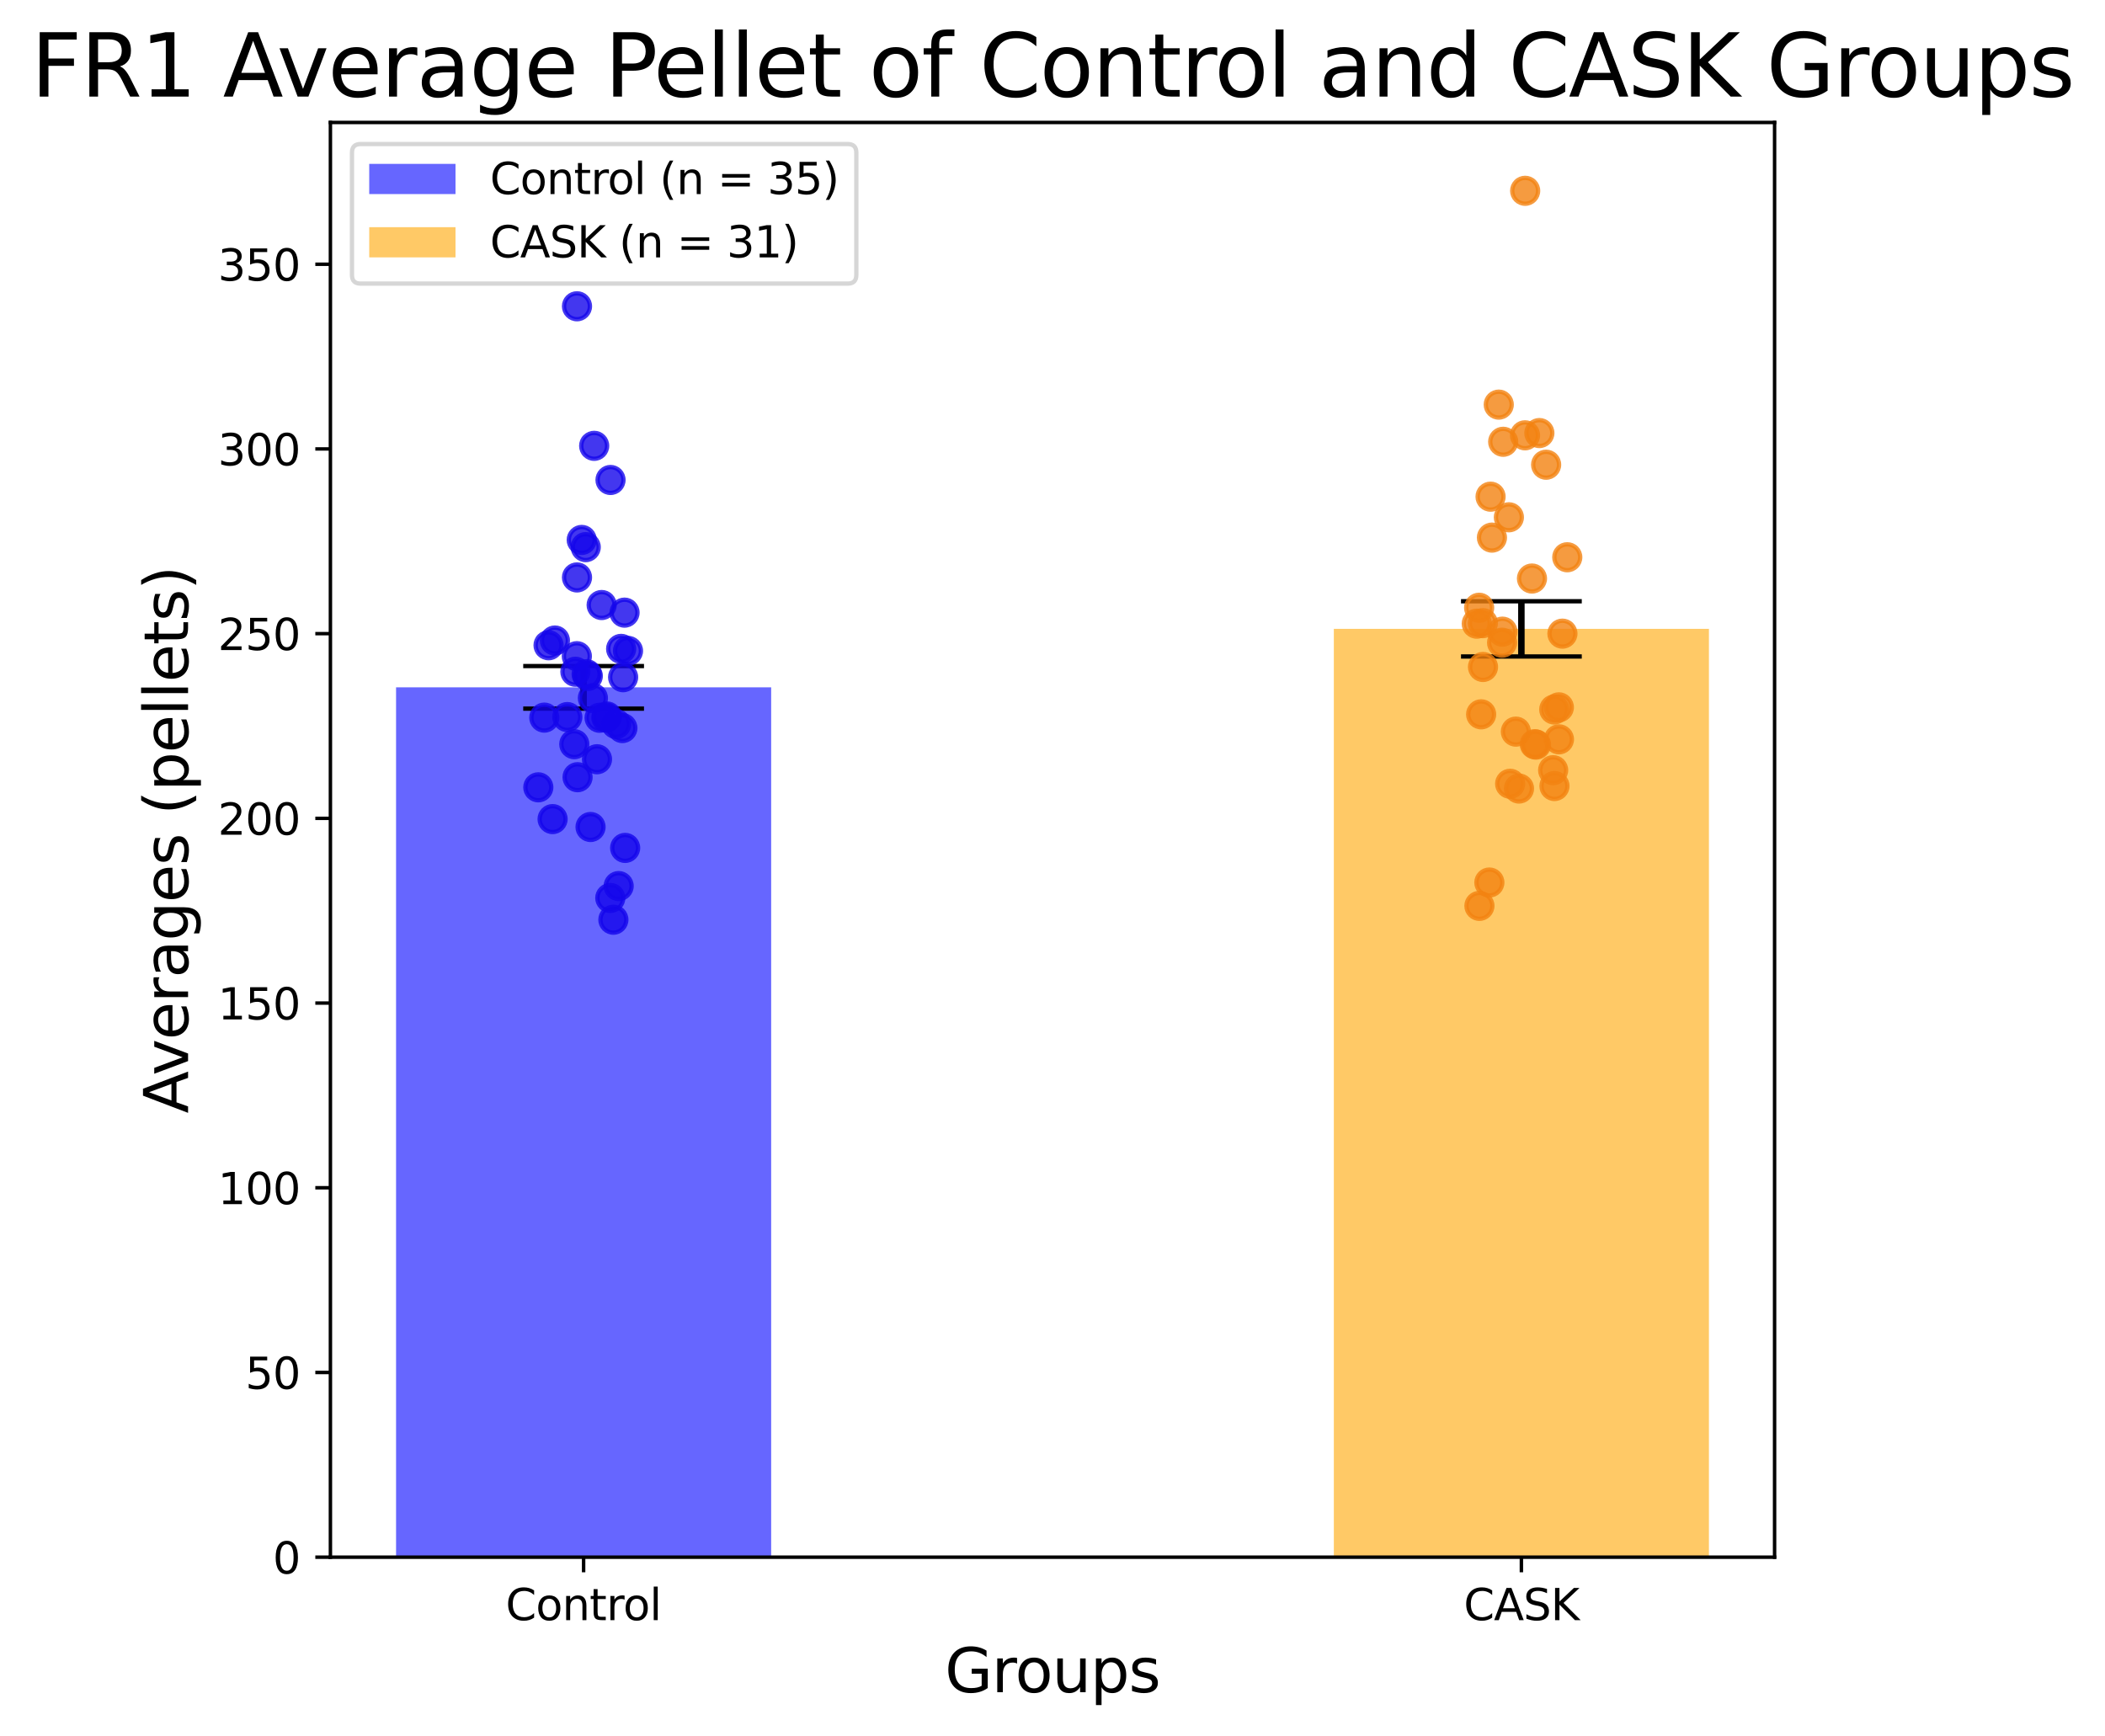 <?xml version="1.0" encoding="utf-8" standalone="no"?>
<!DOCTYPE svg PUBLIC "-//W3C//DTD SVG 1.1//EN"
  "http://www.w3.org/Graphics/SVG/1.1/DTD/svg11.dtd">
<svg xmlns:xlink="http://www.w3.org/1999/xlink" width="487.997pt" height="402.464pt" viewBox="0 0 487.997 402.464" xmlns="http://www.w3.org/2000/svg" version="1.1">
 <defs>
  <style type="text/css">*{stroke-linejoin: round; stroke-linecap: butt}</style>
 </defs>
 <g id="figure_1">
  <g id="patch_1">
   <path d="M 0 402.464 
L 487.997 402.464 
L 487.997 0 
L 0 0 
z
" style="fill: #ffffff"/>
  </g>
  <g id="axes_1">
   <g id="patch_2">
    <path d="M 76.598 361.037 
L 411.398 361.037 
L 411.398 28.397 
L 76.598 28.397 
z
" style="fill: #ffffff"/>
   </g>
   <g id="patch_3">
    <path d="M 91.817 361.037 
L 178.778 361.037 
L 178.778 159.365 
L 91.817 159.365 
z
" clip-path="url(#pfdfe61153d)" style="fill: #0000ff; opacity: 0.6"/>
   </g>
   <g id="patch_4">
    <path d="M 309.219 361.037 
L 396.18 361.037 
L 396.18 145.806 
L 309.219 145.806 
z
" clip-path="url(#pfdfe61153d)" style="fill: #ffa500; opacity: 0.6"/>
   </g>
   <g id="LineCollection_1">
    <path d="M 135.297 164.302 
L 135.297 154.429 
" clip-path="url(#pfdfe61153d)" style="fill: none; stroke: #000000; stroke-width: 1.5"/>
   </g>
   <g id="line2d_1">
    <defs>
     <path id="m4489fcafda" d="M 14 0 
L -14 -0 
" style="stroke: #000000"/>
    </defs>
    <g clip-path="url(#pfdfe61153d)">
     <use xlink:href="#m4489fcafda" x="135.297" y="164.302" style="stroke: #000000"/>
    </g>
   </g>
   <g id="line2d_2">
    <g clip-path="url(#pfdfe61153d)">
     <use xlink:href="#m4489fcafda" x="135.297" y="154.429" style="stroke: #000000"/>
    </g>
   </g>
   <g id="LineCollection_2">
    <path d="M 352.7 152.208 
L 352.7 139.404 
" clip-path="url(#pfdfe61153d)" style="fill: none; stroke: #000000; stroke-width: 1.5"/>
   </g>
   <g id="line2d_3">
    <g clip-path="url(#pfdfe61153d)">
     <use xlink:href="#m4489fcafda" x="352.7" y="152.208" style="stroke: #000000"/>
    </g>
   </g>
   <g id="line2d_4">
    <g clip-path="url(#pfdfe61153d)">
     <use xlink:href="#m4489fcafda" x="352.7" y="139.404" style="stroke: #000000"/>
    </g>
   </g>
   <g id="matplotlib.axis_1">
    <g id="xtick_1">
     <g id="line2d_5">
      <defs>
       <path id="m7985b53785" d="M 0 0 
L 0 3.5 
" style="stroke: #000000; stroke-width: 0.8"/>
      </defs>
      <g>
       <use xlink:href="#m7985b53785" x="135.297" y="361.037" style="stroke: #000000; stroke-width: 0.8"/>
      </g>
     </g>
     <g id="text_1">
      <!-- Control -->
      <g transform="translate(117.226 375.635) scale(0.1 -0.1)">
       <defs>
        <path id="DejaVuSans-43" d="M 4122 4306 
L 4122 3641 
Q 3803 3938 3442 4084 
Q 3081 4231 2675 4231 
Q 1875 4231 1450 3742 
Q 1025 3253 1025 2328 
Q 1025 1406 1450 917 
Q 1875 428 2675 428 
Q 3081 428 3442 575 
Q 3803 722 4122 1019 
L 4122 359 
Q 3791 134 3420 21 
Q 3050 -91 2638 -91 
Q 1578 -91 968 557 
Q 359 1206 359 2328 
Q 359 3453 968 4101 
Q 1578 4750 2638 4750 
Q 3056 4750 3426 4639 
Q 3797 4528 4122 4306 
z
" transform="scale(0.016)"/>
        <path id="DejaVuSans-6f" d="M 1959 3097 
Q 1497 3097 1228 2736 
Q 959 2375 959 1747 
Q 959 1119 1226 758 
Q 1494 397 1959 397 
Q 2419 397 2687 759 
Q 2956 1122 2956 1747 
Q 2956 2369 2687 2733 
Q 2419 3097 1959 3097 
z
M 1959 3584 
Q 2709 3584 3137 3096 
Q 3566 2609 3566 1747 
Q 3566 888 3137 398 
Q 2709 -91 1959 -91 
Q 1206 -91 779 398 
Q 353 888 353 1747 
Q 353 2609 779 3096 
Q 1206 3584 1959 3584 
z
" transform="scale(0.016)"/>
        <path id="DejaVuSans-6e" d="M 3513 2113 
L 3513 0 
L 2938 0 
L 2938 2094 
Q 2938 2591 2744 2837 
Q 2550 3084 2163 3084 
Q 1697 3084 1428 2787 
Q 1159 2491 1159 1978 
L 1159 0 
L 581 0 
L 581 3500 
L 1159 3500 
L 1159 2956 
Q 1366 3272 1645 3428 
Q 1925 3584 2291 3584 
Q 2894 3584 3203 3211 
Q 3513 2838 3513 2113 
z
" transform="scale(0.016)"/>
        <path id="DejaVuSans-74" d="M 1172 4494 
L 1172 3500 
L 2356 3500 
L 2356 3053 
L 1172 3053 
L 1172 1153 
Q 1172 725 1289 603 
Q 1406 481 1766 481 
L 2356 481 
L 2356 0 
L 1766 0 
Q 1100 0 847 248 
Q 594 497 594 1153 
L 594 3053 
L 172 3053 
L 172 3500 
L 594 3500 
L 594 4494 
L 1172 4494 
z
" transform="scale(0.016)"/>
        <path id="DejaVuSans-72" d="M 2631 2963 
Q 2534 3019 2420 3045 
Q 2306 3072 2169 3072 
Q 1681 3072 1420 2755 
Q 1159 2438 1159 1844 
L 1159 0 
L 581 0 
L 581 3500 
L 1159 3500 
L 1159 2956 
Q 1341 3275 1631 3429 
Q 1922 3584 2338 3584 
Q 2397 3584 2469 3576 
Q 2541 3569 2628 3553 
L 2631 2963 
z
" transform="scale(0.016)"/>
        <path id="DejaVuSans-6c" d="M 603 4863 
L 1178 4863 
L 1178 0 
L 603 0 
L 603 4863 
z
" transform="scale(0.016)"/>
       </defs>
       <use xlink:href="#DejaVuSans-43"/>
       <use xlink:href="#DejaVuSans-6f" x="69.824"/>
       <use xlink:href="#DejaVuSans-6e" x="131.006"/>
       <use xlink:href="#DejaVuSans-74" x="194.385"/>
       <use xlink:href="#DejaVuSans-72" x="233.594"/>
       <use xlink:href="#DejaVuSans-6f" x="272.457"/>
       <use xlink:href="#DejaVuSans-6c" x="333.639"/>
      </g>
     </g>
    </g>
    <g id="xtick_2">
     <g id="line2d_6">
      <g>
       <use xlink:href="#m7985b53785" x="352.7" y="361.037" style="stroke: #000000; stroke-width: 0.8"/>
      </g>
     </g>
     <g id="text_2">
      <!-- CASK -->
      <g transform="translate(339.335 375.635) scale(0.1 -0.1)">
       <defs>
        <path id="DejaVuSans-41" d="M 2188 4044 
L 1331 1722 
L 3047 1722 
L 2188 4044 
z
M 1831 4666 
L 2547 4666 
L 4325 0 
L 3669 0 
L 3244 1197 
L 1141 1197 
L 716 0 
L 50 0 
L 1831 4666 
z
" transform="scale(0.016)"/>
        <path id="DejaVuSans-53" d="M 3425 4513 
L 3425 3897 
Q 3066 4069 2747 4153 
Q 2428 4238 2131 4238 
Q 1616 4238 1336 4038 
Q 1056 3838 1056 3469 
Q 1056 3159 1242 3001 
Q 1428 2844 1947 2747 
L 2328 2669 
Q 3034 2534 3370 2195 
Q 3706 1856 3706 1288 
Q 3706 609 3251 259 
Q 2797 -91 1919 -91 
Q 1588 -91 1214 -16 
Q 841 59 441 206 
L 441 856 
Q 825 641 1194 531 
Q 1563 422 1919 422 
Q 2459 422 2753 634 
Q 3047 847 3047 1241 
Q 3047 1584 2836 1778 
Q 2625 1972 2144 2069 
L 1759 2144 
Q 1053 2284 737 2584 
Q 422 2884 422 3419 
Q 422 4038 858 4394 
Q 1294 4750 2059 4750 
Q 2388 4750 2728 4690 
Q 3069 4631 3425 4513 
z
" transform="scale(0.016)"/>
        <path id="DejaVuSans-4b" d="M 628 4666 
L 1259 4666 
L 1259 2694 
L 3353 4666 
L 4166 4666 
L 1850 2491 
L 4331 0 
L 3500 0 
L 1259 2247 
L 1259 0 
L 628 0 
L 628 4666 
z
" transform="scale(0.016)"/>
       </defs>
       <use xlink:href="#DejaVuSans-43"/>
       <use xlink:href="#DejaVuSans-41" x="69.824"/>
       <use xlink:href="#DejaVuSans-53" x="138.232"/>
       <use xlink:href="#DejaVuSans-4b" x="201.709"/>
      </g>
     </g>
    </g>
    <g id="text_3">
     <!-- Groups -->
     <g transform="translate(219.045 392.353) scale(0.14 -0.14)">
      <defs>
       <path id="DejaVuSans-47" d="M 3809 666 
L 3809 1919 
L 2778 1919 
L 2778 2438 
L 4434 2438 
L 4434 434 
Q 4069 175 3628 42 
Q 3188 -91 2688 -91 
Q 1594 -91 976 548 
Q 359 1188 359 2328 
Q 359 3472 976 4111 
Q 1594 4750 2688 4750 
Q 3144 4750 3555 4637 
Q 3966 4525 4313 4306 
L 4313 3634 
Q 3963 3931 3569 4081 
Q 3175 4231 2741 4231 
Q 1884 4231 1454 3753 
Q 1025 3275 1025 2328 
Q 1025 1384 1454 906 
Q 1884 428 2741 428 
Q 3075 428 3337 486 
Q 3600 544 3809 666 
z
" transform="scale(0.016)"/>
       <path id="DejaVuSans-75" d="M 544 1381 
L 544 3500 
L 1119 3500 
L 1119 1403 
Q 1119 906 1312 657 
Q 1506 409 1894 409 
Q 2359 409 2629 706 
Q 2900 1003 2900 1516 
L 2900 3500 
L 3475 3500 
L 3475 0 
L 2900 0 
L 2900 538 
Q 2691 219 2414 64 
Q 2138 -91 1772 -91 
Q 1169 -91 856 284 
Q 544 659 544 1381 
z
M 1991 3584 
L 1991 3584 
z
" transform="scale(0.016)"/>
       <path id="DejaVuSans-70" d="M 1159 525 
L 1159 -1331 
L 581 -1331 
L 581 3500 
L 1159 3500 
L 1159 2969 
Q 1341 3281 1617 3432 
Q 1894 3584 2278 3584 
Q 2916 3584 3314 3078 
Q 3713 2572 3713 1747 
Q 3713 922 3314 415 
Q 2916 -91 2278 -91 
Q 1894 -91 1617 61 
Q 1341 213 1159 525 
z
M 3116 1747 
Q 3116 2381 2855 2742 
Q 2594 3103 2138 3103 
Q 1681 3103 1420 2742 
Q 1159 2381 1159 1747 
Q 1159 1113 1420 752 
Q 1681 391 2138 391 
Q 2594 391 2855 752 
Q 3116 1113 3116 1747 
z
" transform="scale(0.016)"/>
       <path id="DejaVuSans-73" d="M 2834 3397 
L 2834 2853 
Q 2591 2978 2328 3040 
Q 2066 3103 1784 3103 
Q 1356 3103 1142 2972 
Q 928 2841 928 2578 
Q 928 2378 1081 2264 
Q 1234 2150 1697 2047 
L 1894 2003 
Q 2506 1872 2764 1633 
Q 3022 1394 3022 966 
Q 3022 478 2636 193 
Q 2250 -91 1575 -91 
Q 1294 -91 989 -36 
Q 684 19 347 128 
L 347 722 
Q 666 556 975 473 
Q 1284 391 1588 391 
Q 1994 391 2212 530 
Q 2431 669 2431 922 
Q 2431 1156 2273 1281 
Q 2116 1406 1581 1522 
L 1381 1569 
Q 847 1681 609 1914 
Q 372 2147 372 2553 
Q 372 3047 722 3315 
Q 1072 3584 1716 3584 
Q 2034 3584 2315 3537 
Q 2597 3491 2834 3397 
z
" transform="scale(0.016)"/>
      </defs>
      <use xlink:href="#DejaVuSans-47"/>
      <use xlink:href="#DejaVuSans-72" x="77.49"/>
      <use xlink:href="#DejaVuSans-6f" x="116.354"/>
      <use xlink:href="#DejaVuSans-75" x="177.535"/>
      <use xlink:href="#DejaVuSans-70" x="240.914"/>
      <use xlink:href="#DejaVuSans-73" x="304.391"/>
     </g>
    </g>
   </g>
   <g id="matplotlib.axis_2">
    <g id="ytick_1">
     <g id="line2d_7">
      <defs>
       <path id="m75cc0c1a53" d="M 0 0 
L -3.5 0 
" style="stroke: #000000; stroke-width: 0.8"/>
      </defs>
      <g>
       <use xlink:href="#m75cc0c1a53" x="76.598" y="361.037" style="stroke: #000000; stroke-width: 0.8"/>
      </g>
     </g>
     <g id="text_4">
      <!-- 0 -->
      <g transform="translate(63.236 364.836) scale(0.1 -0.1)">
       <defs>
        <path id="DejaVuSans-30" d="M 2034 4250 
Q 1547 4250 1301 3770 
Q 1056 3291 1056 2328 
Q 1056 1369 1301 889 
Q 1547 409 2034 409 
Q 2525 409 2770 889 
Q 3016 1369 3016 2328 
Q 3016 3291 2770 3770 
Q 2525 4250 2034 4250 
z
M 2034 4750 
Q 2819 4750 3233 4129 
Q 3647 3509 3647 2328 
Q 3647 1150 3233 529 
Q 2819 -91 2034 -91 
Q 1250 -91 836 529 
Q 422 1150 422 2328 
Q 422 3509 836 4129 
Q 1250 4750 2034 4750 
z
" transform="scale(0.016)"/>
       </defs>
       <use xlink:href="#DejaVuSans-30"/>
      </g>
     </g>
    </g>
    <g id="ytick_2">
     <g id="line2d_8">
      <g>
       <use xlink:href="#m75cc0c1a53" x="76.598" y="318.212" style="stroke: #000000; stroke-width: 0.8"/>
      </g>
     </g>
     <g id="text_5">
      <!-- 50 -->
      <g transform="translate(56.873 322.011) scale(0.1 -0.1)">
       <defs>
        <path id="DejaVuSans-35" d="M 691 4666 
L 3169 4666 
L 3169 4134 
L 1269 4134 
L 1269 2991 
Q 1406 3038 1543 3061 
Q 1681 3084 1819 3084 
Q 2600 3084 3056 2656 
Q 3513 2228 3513 1497 
Q 3513 744 3044 326 
Q 2575 -91 1722 -91 
Q 1428 -91 1123 -41 
Q 819 9 494 109 
L 494 744 
Q 775 591 1075 516 
Q 1375 441 1709 441 
Q 2250 441 2565 725 
Q 2881 1009 2881 1497 
Q 2881 1984 2565 2268 
Q 2250 2553 1709 2553 
Q 1456 2553 1204 2497 
Q 953 2441 691 2322 
L 691 4666 
z
" transform="scale(0.016)"/>
       </defs>
       <use xlink:href="#DejaVuSans-35"/>
       <use xlink:href="#DejaVuSans-30" x="63.623"/>
      </g>
     </g>
    </g>
    <g id="ytick_3">
     <g id="line2d_9">
      <g>
       <use xlink:href="#m75cc0c1a53" x="76.598" y="275.387" style="stroke: #000000; stroke-width: 0.8"/>
      </g>
     </g>
     <g id="text_6">
      <!-- 100 -->
      <g transform="translate(50.511 279.187) scale(0.1 -0.1)">
       <defs>
        <path id="DejaVuSans-31" d="M 794 531 
L 1825 531 
L 1825 4091 
L 703 3866 
L 703 4441 
L 1819 4666 
L 2450 4666 
L 2450 531 
L 3481 531 
L 3481 0 
L 794 0 
L 794 531 
z
" transform="scale(0.016)"/>
       </defs>
       <use xlink:href="#DejaVuSans-31"/>
       <use xlink:href="#DejaVuSans-30" x="63.623"/>
       <use xlink:href="#DejaVuSans-30" x="127.246"/>
      </g>
     </g>
    </g>
    <g id="ytick_4">
     <g id="line2d_10">
      <g>
       <use xlink:href="#m75cc0c1a53" x="76.598" y="232.563" style="stroke: #000000; stroke-width: 0.8"/>
      </g>
     </g>
     <g id="text_7">
      <!-- 150 -->
      <g transform="translate(50.511 236.362) scale(0.1 -0.1)">
       <use xlink:href="#DejaVuSans-31"/>
       <use xlink:href="#DejaVuSans-35" x="63.623"/>
       <use xlink:href="#DejaVuSans-30" x="127.246"/>
      </g>
     </g>
    </g>
    <g id="ytick_5">
     <g id="line2d_11">
      <g>
       <use xlink:href="#m75cc0c1a53" x="76.598" y="189.738" style="stroke: #000000; stroke-width: 0.8"/>
      </g>
     </g>
     <g id="text_8">
      <!-- 200 -->
      <g transform="translate(50.511 193.537) scale(0.1 -0.1)">
       <defs>
        <path id="DejaVuSans-32" d="M 1228 531 
L 3431 531 
L 3431 0 
L 469 0 
L 469 531 
Q 828 903 1448 1529 
Q 2069 2156 2228 2338 
Q 2531 2678 2651 2914 
Q 2772 3150 2772 3378 
Q 2772 3750 2511 3984 
Q 2250 4219 1831 4219 
Q 1534 4219 1204 4116 
Q 875 4013 500 3803 
L 500 4441 
Q 881 4594 1212 4672 
Q 1544 4750 1819 4750 
Q 2544 4750 2975 4387 
Q 3406 4025 3406 3419 
Q 3406 3131 3298 2873 
Q 3191 2616 2906 2266 
Q 2828 2175 2409 1742 
Q 1991 1309 1228 531 
z
" transform="scale(0.016)"/>
       </defs>
       <use xlink:href="#DejaVuSans-32"/>
       <use xlink:href="#DejaVuSans-30" x="63.623"/>
       <use xlink:href="#DejaVuSans-30" x="127.246"/>
      </g>
     </g>
    </g>
    <g id="ytick_6">
     <g id="line2d_12">
      <g>
       <use xlink:href="#m75cc0c1a53" x="76.598" y="146.913" style="stroke: #000000; stroke-width: 0.8"/>
      </g>
     </g>
     <g id="text_9">
      <!-- 250 -->
      <g transform="translate(50.511 150.713) scale(0.1 -0.1)">
       <use xlink:href="#DejaVuSans-32"/>
       <use xlink:href="#DejaVuSans-35" x="63.623"/>
       <use xlink:href="#DejaVuSans-30" x="127.246"/>
      </g>
     </g>
    </g>
    <g id="ytick_7">
     <g id="line2d_13">
      <g>
       <use xlink:href="#m75cc0c1a53" x="76.598" y="104.089" style="stroke: #000000; stroke-width: 0.8"/>
      </g>
     </g>
     <g id="text_10">
      <!-- 300 -->
      <g transform="translate(50.511 107.888) scale(0.1 -0.1)">
       <defs>
        <path id="DejaVuSans-33" d="M 2597 2516 
Q 3050 2419 3304 2112 
Q 3559 1806 3559 1356 
Q 3559 666 3084 287 
Q 2609 -91 1734 -91 
Q 1441 -91 1130 -33 
Q 819 25 488 141 
L 488 750 
Q 750 597 1062 519 
Q 1375 441 1716 441 
Q 2309 441 2620 675 
Q 2931 909 2931 1356 
Q 2931 1769 2642 2001 
Q 2353 2234 1838 2234 
L 1294 2234 
L 1294 2753 
L 1863 2753 
Q 2328 2753 2575 2939 
Q 2822 3125 2822 3475 
Q 2822 3834 2567 4026 
Q 2313 4219 1838 4219 
Q 1578 4219 1281 4162 
Q 984 4106 628 3988 
L 628 4550 
Q 988 4650 1302 4700 
Q 1616 4750 1894 4750 
Q 2613 4750 3031 4423 
Q 3450 4097 3450 3541 
Q 3450 3153 3228 2886 
Q 3006 2619 2597 2516 
z
" transform="scale(0.016)"/>
       </defs>
       <use xlink:href="#DejaVuSans-33"/>
       <use xlink:href="#DejaVuSans-30" x="63.623"/>
       <use xlink:href="#DejaVuSans-30" x="127.246"/>
      </g>
     </g>
    </g>
    <g id="ytick_8">
     <g id="line2d_14">
      <g>
       <use xlink:href="#m75cc0c1a53" x="76.598" y="61.264" style="stroke: #000000; stroke-width: 0.8"/>
      </g>
     </g>
     <g id="text_11">
      <!-- 350 -->
      <g transform="translate(50.511 65.063) scale(0.1 -0.1)">
       <use xlink:href="#DejaVuSans-33"/>
       <use xlink:href="#DejaVuSans-35" x="63.623"/>
       <use xlink:href="#DejaVuSans-30" x="127.246"/>
      </g>
     </g>
    </g>
    <g id="text_12">
     <!-- Averages (pellets) -->
     <g transform="translate(43.599 258.135) rotate(-90) scale(0.14 -0.14)">
      <defs>
       <path id="DejaVuSans-76" d="M 191 3500 
L 800 3500 
L 1894 563 
L 2988 3500 
L 3597 3500 
L 2284 0 
L 1503 0 
L 191 3500 
z
" transform="scale(0.016)"/>
       <path id="DejaVuSans-65" d="M 3597 1894 
L 3597 1613 
L 953 1613 
Q 991 1019 1311 708 
Q 1631 397 2203 397 
Q 2534 397 2845 478 
Q 3156 559 3463 722 
L 3463 178 
Q 3153 47 2828 -22 
Q 2503 -91 2169 -91 
Q 1331 -91 842 396 
Q 353 884 353 1716 
Q 353 2575 817 3079 
Q 1281 3584 2069 3584 
Q 2775 3584 3186 3129 
Q 3597 2675 3597 1894 
z
M 3022 2063 
Q 3016 2534 2758 2815 
Q 2500 3097 2075 3097 
Q 1594 3097 1305 2825 
Q 1016 2553 972 2059 
L 3022 2063 
z
" transform="scale(0.016)"/>
       <path id="DejaVuSans-61" d="M 2194 1759 
Q 1497 1759 1228 1600 
Q 959 1441 959 1056 
Q 959 750 1161 570 
Q 1363 391 1709 391 
Q 2188 391 2477 730 
Q 2766 1069 2766 1631 
L 2766 1759 
L 2194 1759 
z
M 3341 1997 
L 3341 0 
L 2766 0 
L 2766 531 
Q 2569 213 2275 61 
Q 1981 -91 1556 -91 
Q 1019 -91 701 211 
Q 384 513 384 1019 
Q 384 1609 779 1909 
Q 1175 2209 1959 2209 
L 2766 2209 
L 2766 2266 
Q 2766 2663 2505 2880 
Q 2244 3097 1772 3097 
Q 1472 3097 1187 3025 
Q 903 2953 641 2809 
L 641 3341 
Q 956 3463 1253 3523 
Q 1550 3584 1831 3584 
Q 2591 3584 2966 3190 
Q 3341 2797 3341 1997 
z
" transform="scale(0.016)"/>
       <path id="DejaVuSans-67" d="M 2906 1791 
Q 2906 2416 2648 2759 
Q 2391 3103 1925 3103 
Q 1463 3103 1205 2759 
Q 947 2416 947 1791 
Q 947 1169 1205 825 
Q 1463 481 1925 481 
Q 2391 481 2648 825 
Q 2906 1169 2906 1791 
z
M 3481 434 
Q 3481 -459 3084 -895 
Q 2688 -1331 1869 -1331 
Q 1566 -1331 1297 -1286 
Q 1028 -1241 775 -1147 
L 775 -588 
Q 1028 -725 1275 -790 
Q 1522 -856 1778 -856 
Q 2344 -856 2625 -561 
Q 2906 -266 2906 331 
L 2906 616 
Q 2728 306 2450 153 
Q 2172 0 1784 0 
Q 1141 0 747 490 
Q 353 981 353 1791 
Q 353 2603 747 3093 
Q 1141 3584 1784 3584 
Q 2172 3584 2450 3431 
Q 2728 3278 2906 2969 
L 2906 3500 
L 3481 3500 
L 3481 434 
z
" transform="scale(0.016)"/>
       <path id="DejaVuSans-20" transform="scale(0.016)"/>
       <path id="DejaVuSans-28" d="M 1984 4856 
Q 1566 4138 1362 3434 
Q 1159 2731 1159 2009 
Q 1159 1288 1364 580 
Q 1569 -128 1984 -844 
L 1484 -844 
Q 1016 -109 783 600 
Q 550 1309 550 2009 
Q 550 2706 781 3412 
Q 1013 4119 1484 4856 
L 1984 4856 
z
" transform="scale(0.016)"/>
       <path id="DejaVuSans-29" d="M 513 4856 
L 1013 4856 
Q 1481 4119 1714 3412 
Q 1947 2706 1947 2009 
Q 1947 1309 1714 600 
Q 1481 -109 1013 -844 
L 513 -844 
Q 928 -128 1133 580 
Q 1338 1288 1338 2009 
Q 1338 2731 1133 3434 
Q 928 4138 513 4856 
z
" transform="scale(0.016)"/>
      </defs>
      <use xlink:href="#DejaVuSans-41"/>
      <use xlink:href="#DejaVuSans-76" x="62.533"/>
      <use xlink:href="#DejaVuSans-65" x="121.713"/>
      <use xlink:href="#DejaVuSans-72" x="183.236"/>
      <use xlink:href="#DejaVuSans-61" x="224.35"/>
      <use xlink:href="#DejaVuSans-67" x="285.629"/>
      <use xlink:href="#DejaVuSans-65" x="349.105"/>
      <use xlink:href="#DejaVuSans-73" x="410.629"/>
      <use xlink:href="#DejaVuSans-20" x="462.729"/>
      <use xlink:href="#DejaVuSans-28" x="494.516"/>
      <use xlink:href="#DejaVuSans-70" x="533.529"/>
      <use xlink:href="#DejaVuSans-65" x="597.006"/>
      <use xlink:href="#DejaVuSans-6c" x="658.529"/>
      <use xlink:href="#DejaVuSans-6c" x="686.312"/>
      <use xlink:href="#DejaVuSans-65" x="714.096"/>
      <use xlink:href="#DejaVuSans-74" x="775.619"/>
      <use xlink:href="#DejaVuSans-73" x="814.828"/>
      <use xlink:href="#DejaVuSans-29" x="866.928"/>
     </g>
    </g>
   </g>
   <g id="PathCollection_1">
    <defs>
     <path id="m51bfa8223f" d="M 0 3 
C 0.796 3 1.559 2.684 2.121 2.121 
C 2.684 1.559 3 0.796 3 0 
C 3 -0.796 2.684 -1.559 2.121 -2.121 
C 1.559 -2.684 0.796 -3 0 -3 
C -0.796 -3 -1.559 -2.684 -2.121 -2.121 
C -2.684 -1.559 -3 -0.796 -3 0 
C -3 0.796 -2.684 1.559 -2.121 2.121 
C -1.559 2.684 -0.796 3 0 3 
z
" style="stroke: #1405eb; stroke-opacity: 0.8"/>
    </defs>
    <g clip-path="url(#pfdfe61153d)">
     <use xlink:href="#m51bfa8223f" x="124.793" y="182.544" style="fill: #1405eb; fill-opacity: 0.8; stroke: #1405eb; stroke-opacity: 0.8"/>
     <use xlink:href="#m51bfa8223f" x="144.924" y="196.59" style="fill: #1405eb; fill-opacity: 0.8; stroke: #1405eb; stroke-opacity: 0.8"/>
     <use xlink:href="#m51bfa8223f" x="141.48" y="208.196" style="fill: #1405eb; fill-opacity: 0.8; stroke: #1405eb; stroke-opacity: 0.8"/>
     <use xlink:href="#m51bfa8223f" x="128.105" y="189.909" style="fill: #1405eb; fill-opacity: 0.8; stroke: #1405eb; stroke-opacity: 0.8"/>
     <use xlink:href="#m51bfa8223f" x="145.585" y="150.913" style="fill: #1405eb; fill-opacity: 0.8; stroke: #1405eb; stroke-opacity: 0.8"/>
     <use xlink:href="#m51bfa8223f" x="133.388" y="155.744" style="fill: #1405eb; fill-opacity: 0.8; stroke: #1405eb; stroke-opacity: 0.8"/>
     <use xlink:href="#m51bfa8223f" x="127.169" y="149.603" style="fill: #1405eb; fill-opacity: 0.8; stroke: #1405eb; stroke-opacity: 0.8"/>
     <use xlink:href="#m51bfa8223f" x="138.399" y="176.034" style="fill: #1405eb; fill-opacity: 0.8; stroke: #1405eb; stroke-opacity: 0.8"/>
     <use xlink:href="#m51bfa8223f" x="128.641" y="148.506" style="fill: #1405eb; fill-opacity: 0.8; stroke: #1405eb; stroke-opacity: 0.8"/>
     <use xlink:href="#m51bfa8223f" x="143.421" y="205.438" style="fill: #1405eb; fill-opacity: 0.8; stroke: #1405eb; stroke-opacity: 0.8"/>
     <use xlink:href="#m51bfa8223f" x="134.86" y="125.184" style="fill: #1405eb; fill-opacity: 0.8; stroke: #1405eb; stroke-opacity: 0.8"/>
     <use xlink:href="#m51bfa8223f" x="139.478" y="140.276" style="fill: #1405eb; fill-opacity: 0.8; stroke: #1405eb; stroke-opacity: 0.8"/>
     <use xlink:href="#m51bfa8223f" x="137.447" y="161.851" style="fill: #1405eb; fill-opacity: 0.8; stroke: #1405eb; stroke-opacity: 0.8"/>
     <use xlink:href="#m51bfa8223f" x="138.998" y="166.416" style="fill: #1405eb; fill-opacity: 0.8; stroke: #1405eb; stroke-opacity: 0.8"/>
     <use xlink:href="#m51bfa8223f" x="144.452" y="157.011" style="fill: #1405eb; fill-opacity: 0.8; stroke: #1405eb; stroke-opacity: 0.8"/>
     <use xlink:href="#m51bfa8223f" x="143.995" y="150.442" style="fill: #1405eb; fill-opacity: 0.8; stroke: #1405eb; stroke-opacity: 0.8"/>
     <use xlink:href="#m51bfa8223f" x="140.565" y="166.381" style="fill: #1405eb; fill-opacity: 0.8; stroke: #1405eb; stroke-opacity: 0.8"/>
     <use xlink:href="#m51bfa8223f" x="140.703" y="166.116" style="fill: #1405eb; fill-opacity: 0.8; stroke: #1405eb; stroke-opacity: 0.8"/>
     <use xlink:href="#m51bfa8223f" x="131.517" y="166.253" style="fill: #1405eb; fill-opacity: 0.8; stroke: #1405eb; stroke-opacity: 0.8"/>
     <use xlink:href="#m51bfa8223f" x="144.286" y="168.805" style="fill: #1405eb; fill-opacity: 0.8; stroke: #1405eb; stroke-opacity: 0.8"/>
     <use xlink:href="#m51bfa8223f" x="126.184" y="166.381" style="fill: #1405eb; fill-opacity: 0.8; stroke: #1405eb; stroke-opacity: 0.8"/>
     <use xlink:href="#m51bfa8223f" x="135.995" y="156.318" style="fill: #1405eb; fill-opacity: 0.8; stroke: #1405eb; stroke-opacity: 0.8"/>
     <use xlink:href="#m51bfa8223f" x="142.196" y="213.24" style="fill: #1405eb; fill-opacity: 0.8; stroke: #1405eb; stroke-opacity: 0.8"/>
     <use xlink:href="#m51bfa8223f" x="136.902" y="191.742" style="fill: #1405eb; fill-opacity: 0.8; stroke: #1405eb; stroke-opacity: 0.8"/>
     <use xlink:href="#m51bfa8223f" x="133.762" y="133.878" style="fill: #1405eb; fill-opacity: 0.8; stroke: #1405eb; stroke-opacity: 0.8"/>
     <use xlink:href="#m51bfa8223f" x="133.893" y="180.197" style="fill: #1405eb; fill-opacity: 0.8; stroke: #1405eb; stroke-opacity: 0.8"/>
     <use xlink:href="#m51bfa8223f" x="144.784" y="142.04" style="fill: #1405eb; fill-opacity: 0.8; stroke: #1405eb; stroke-opacity: 0.8"/>
     <use xlink:href="#m51bfa8223f" x="133.762" y="71.011" style="fill: #1405eb; fill-opacity: 0.8; stroke: #1405eb; stroke-opacity: 0.8"/>
     <use xlink:href="#m51bfa8223f" x="142.846" y="167.863" style="fill: #1405eb; fill-opacity: 0.8; stroke: #1405eb; stroke-opacity: 0.8"/>
     <use xlink:href="#m51bfa8223f" x="136.268" y="156.72" style="fill: #1405eb; fill-opacity: 0.8; stroke: #1405eb; stroke-opacity: 0.8"/>
     <use xlink:href="#m51bfa8223f" x="137.744" y="103.369" style="fill: #1405eb; fill-opacity: 0.8; stroke: #1405eb; stroke-opacity: 0.8"/>
     <use xlink:href="#m51bfa8223f" x="135.785" y="126.854" style="fill: #1405eb; fill-opacity: 0.8; stroke: #1405eb; stroke-opacity: 0.8"/>
     <use xlink:href="#m51bfa8223f" x="133.133" y="172.54" style="fill: #1405eb; fill-opacity: 0.8; stroke: #1405eb; stroke-opacity: 0.8"/>
     <use xlink:href="#m51bfa8223f" x="141.535" y="111.283" style="fill: #1405eb; fill-opacity: 0.8; stroke: #1405eb; stroke-opacity: 0.8"/>
     <use xlink:href="#m51bfa8223f" x="133.725" y="152.138" style="fill: #1405eb; fill-opacity: 0.8; stroke: #1405eb; stroke-opacity: 0.8"/>
    </g>
   </g>
   <g id="PathCollection_2">
    <defs>
     <path id="m1f34a3776f" d="M 0 3 
C 0.796 3 1.559 2.684 2.121 2.121 
C 2.684 1.559 3 0.796 3 0 
C 3 -0.796 2.684 -1.559 2.121 -2.121 
C 1.559 -2.684 0.796 -3 0 -3 
C -0.796 -3 -1.559 -2.684 -2.121 -2.121 
C -2.684 -1.559 -3 -0.796 -3 0 
C -3 0.796 -2.684 1.559 -2.121 2.121 
C -1.559 2.684 -0.796 3 0 3 
z
" style="stroke: #f28211; stroke-opacity: 0.8"/>
    </defs>
    <g clip-path="url(#pfdfe61153d)">
     <use xlink:href="#m1f34a3776f" x="348.299" y="146.451" style="fill: #f28211; fill-opacity: 0.8; stroke: #f28211; stroke-opacity: 0.8"/>
     <use xlink:href="#m1f34a3776f" x="348.225" y="149.012" style="fill: #f28211; fill-opacity: 0.8; stroke: #f28211; stroke-opacity: 0.8"/>
     <use xlink:href="#m1f34a3776f" x="343.767" y="144.481" style="fill: #f28211; fill-opacity: 0.8; stroke: #f28211; stroke-opacity: 0.8"/>
     <use xlink:href="#m1f34a3776f" x="353.543" y="100.928" style="fill: #f28211; fill-opacity: 0.8; stroke: #f28211; stroke-opacity: 0.8"/>
     <use xlink:href="#m1f34a3776f" x="363.335" y="129.201" style="fill: #f28211; fill-opacity: 0.8; stroke: #f28211; stroke-opacity: 0.8"/>
     <use xlink:href="#m1f34a3776f" x="342.901" y="140.909" style="fill: #f28211; fill-opacity: 0.8; stroke: #f28211; stroke-opacity: 0.8"/>
     <use xlink:href="#m1f34a3776f" x="342.352" y="144.601" style="fill: #f28211; fill-opacity: 0.8; stroke: #f28211; stroke-opacity: 0.8"/>
     <use xlink:href="#m1f34a3776f" x="353.574" y="44.237" style="fill: #f28211; fill-opacity: 0.8; stroke: #f28211; stroke-opacity: 0.8"/>
     <use xlink:href="#m1f34a3776f" x="356.086" y="172.642" style="fill: #f28211; fill-opacity: 0.8; stroke: #f28211; stroke-opacity: 0.8"/>
     <use xlink:href="#m1f34a3776f" x="362.21" y="146.913" style="fill: #f28211; fill-opacity: 0.8; stroke: #f28211; stroke-opacity: 0.8"/>
     <use xlink:href="#m1f34a3776f" x="352.141" y="182.826" style="fill: #f28211; fill-opacity: 0.8; stroke: #f28211; stroke-opacity: 0.8"/>
     <use xlink:href="#m1f34a3776f" x="348.479" y="102.427" style="fill: #f28211; fill-opacity: 0.8; stroke: #f28211; stroke-opacity: 0.8"/>
     <use xlink:href="#m1f34a3776f" x="350.091" y="181.721" style="fill: #f28211; fill-opacity: 0.8; stroke: #f28211; stroke-opacity: 0.8"/>
     <use xlink:href="#m1f34a3776f" x="360.061" y="178.569" style="fill: #f28211; fill-opacity: 0.8; stroke: #f28211; stroke-opacity: 0.8"/>
     <use xlink:href="#m1f34a3776f" x="343.799" y="154.639" style="fill: #f28211; fill-opacity: 0.8; stroke: #f28211; stroke-opacity: 0.8"/>
     <use xlink:href="#m1f34a3776f" x="345.87" y="124.645" style="fill: #f28211; fill-opacity: 0.8; stroke: #f28211; stroke-opacity: 0.8"/>
     <use xlink:href="#m1f34a3776f" x="360.367" y="182.244" style="fill: #f28211; fill-opacity: 0.8; stroke: #f28211; stroke-opacity: 0.8"/>
     <use xlink:href="#m1f34a3776f" x="358.433" y="107.746" style="fill: #f28211; fill-opacity: 0.8; stroke: #f28211; stroke-opacity: 0.8"/>
     <use xlink:href="#m1f34a3776f" x="361.406" y="171.418" style="fill: #f28211; fill-opacity: 0.8; stroke: #f28211; stroke-opacity: 0.8"/>
     <use xlink:href="#m1f34a3776f" x="342.969" y="210.028" style="fill: #f28211; fill-opacity: 0.8; stroke: #f28211; stroke-opacity: 0.8"/>
     <use xlink:href="#m1f34a3776f" x="343.366" y="165.619" style="fill: #f28211; fill-opacity: 0.8; stroke: #f28211; stroke-opacity: 0.8"/>
     <use xlink:href="#m1f34a3776f" x="356.864" y="100.406" style="fill: #f28211; fill-opacity: 0.8; stroke: #f28211; stroke-opacity: 0.8"/>
     <use xlink:href="#m1f34a3776f" x="355.799" y="172.54" style="fill: #f28211; fill-opacity: 0.8; stroke: #f28211; stroke-opacity: 0.8"/>
     <use xlink:href="#m1f34a3776f" x="351.418" y="169.628" style="fill: #f28211; fill-opacity: 0.8; stroke: #f28211; stroke-opacity: 0.8"/>
     <use xlink:href="#m1f34a3776f" x="345.273" y="204.615" style="fill: #f28211; fill-opacity: 0.8; stroke: #f28211; stroke-opacity: 0.8"/>
     <use xlink:href="#m1f34a3776f" x="347.451" y="93.811" style="fill: #f28211; fill-opacity: 0.8; stroke: #f28211; stroke-opacity: 0.8"/>
     <use xlink:href="#m1f34a3776f" x="361.386" y="164" style="fill: #f28211; fill-opacity: 0.8; stroke: #f28211; stroke-opacity: 0.8"/>
     <use xlink:href="#m1f34a3776f" x="360.315" y="164.497" style="fill: #f28211; fill-opacity: 0.8; stroke: #f28211; stroke-opacity: 0.8"/>
     <use xlink:href="#m1f34a3776f" x="349.798" y="119.934" style="fill: #f28211; fill-opacity: 0.8; stroke: #f28211; stroke-opacity: 0.8"/>
     <use xlink:href="#m1f34a3776f" x="345.553" y="115.155" style="fill: #f28211; fill-opacity: 0.8; stroke: #f28211; stroke-opacity: 0.8"/>
     <use xlink:href="#m1f34a3776f" x="355.151" y="134.134" style="fill: #f28211; fill-opacity: 0.8; stroke: #f28211; stroke-opacity: 0.8"/>
    </g>
   </g>
   <g id="patch_5">
    <path d="M 76.598 361.037 
L 76.598 28.397 
" style="fill: none; stroke: #000000; stroke-width: 0.8; stroke-linejoin: miter; stroke-linecap: square"/>
   </g>
   <g id="patch_6">
    <path d="M 411.398 361.037 
L 411.398 28.397 
" style="fill: none; stroke: #000000; stroke-width: 0.8; stroke-linejoin: miter; stroke-linecap: square"/>
   </g>
   <g id="patch_7">
    <path d="M 76.598 361.037 
L 411.398 361.037 
" style="fill: none; stroke: #000000; stroke-width: 0.8; stroke-linejoin: miter; stroke-linecap: square"/>
   </g>
   <g id="patch_8">
    <path d="M 76.598 28.397 
L 411.398 28.397 
" style="fill: none; stroke: #000000; stroke-width: 0.8; stroke-linejoin: miter; stroke-linecap: square"/>
   </g>
   <g id="text_13">
    <!-- FR1 Average Pellet of Control and CASK Groups -->
    <g transform="translate(7.2 22.397) scale(0.2 -0.2)">
     <defs>
      <path id="DejaVuSans-46" d="M 628 4666 
L 3309 4666 
L 3309 4134 
L 1259 4134 
L 1259 2759 
L 3109 2759 
L 3109 2228 
L 1259 2228 
L 1259 0 
L 628 0 
L 628 4666 
z
" transform="scale(0.016)"/>
      <path id="DejaVuSans-52" d="M 2841 2188 
Q 3044 2119 3236 1894 
Q 3428 1669 3622 1275 
L 4263 0 
L 3584 0 
L 2988 1197 
Q 2756 1666 2539 1819 
Q 2322 1972 1947 1972 
L 1259 1972 
L 1259 0 
L 628 0 
L 628 4666 
L 2053 4666 
Q 2853 4666 3247 4331 
Q 3641 3997 3641 3322 
Q 3641 2881 3436 2590 
Q 3231 2300 2841 2188 
z
M 1259 4147 
L 1259 2491 
L 2053 2491 
Q 2509 2491 2742 2702 
Q 2975 2913 2975 3322 
Q 2975 3731 2742 3939 
Q 2509 4147 2053 4147 
L 1259 4147 
z
" transform="scale(0.016)"/>
      <path id="DejaVuSans-50" d="M 1259 4147 
L 1259 2394 
L 2053 2394 
Q 2494 2394 2734 2622 
Q 2975 2850 2975 3272 
Q 2975 3691 2734 3919 
Q 2494 4147 2053 4147 
L 1259 4147 
z
M 628 4666 
L 2053 4666 
Q 2838 4666 3239 4311 
Q 3641 3956 3641 3272 
Q 3641 2581 3239 2228 
Q 2838 1875 2053 1875 
L 1259 1875 
L 1259 0 
L 628 0 
L 628 4666 
z
" transform="scale(0.016)"/>
      <path id="DejaVuSans-66" d="M 2375 4863 
L 2375 4384 
L 1825 4384 
Q 1516 4384 1395 4259 
Q 1275 4134 1275 3809 
L 1275 3500 
L 2222 3500 
L 2222 3053 
L 1275 3053 
L 1275 0 
L 697 0 
L 697 3053 
L 147 3053 
L 147 3500 
L 697 3500 
L 697 3744 
Q 697 4328 969 4595 
Q 1241 4863 1831 4863 
L 2375 4863 
z
" transform="scale(0.016)"/>
      <path id="DejaVuSans-64" d="M 2906 2969 
L 2906 4863 
L 3481 4863 
L 3481 0 
L 2906 0 
L 2906 525 
Q 2725 213 2448 61 
Q 2172 -91 1784 -91 
Q 1150 -91 751 415 
Q 353 922 353 1747 
Q 353 2572 751 3078 
Q 1150 3584 1784 3584 
Q 2172 3584 2448 3432 
Q 2725 3281 2906 2969 
z
M 947 1747 
Q 947 1113 1208 752 
Q 1469 391 1925 391 
Q 2381 391 2643 752 
Q 2906 1113 2906 1747 
Q 2906 2381 2643 2742 
Q 2381 3103 1925 3103 
Q 1469 3103 1208 2742 
Q 947 2381 947 1747 
z
" transform="scale(0.016)"/>
     </defs>
     <use xlink:href="#DejaVuSans-46"/>
     <use xlink:href="#DejaVuSans-52" x="57.52"/>
     <use xlink:href="#DejaVuSans-31" x="127.002"/>
     <use xlink:href="#DejaVuSans-20" x="190.625"/>
     <use xlink:href="#DejaVuSans-41" x="222.412"/>
     <use xlink:href="#DejaVuSans-76" x="284.945"/>
     <use xlink:href="#DejaVuSans-65" x="344.125"/>
     <use xlink:href="#DejaVuSans-72" x="405.648"/>
     <use xlink:href="#DejaVuSans-61" x="446.762"/>
     <use xlink:href="#DejaVuSans-67" x="508.041"/>
     <use xlink:href="#DejaVuSans-65" x="571.518"/>
     <use xlink:href="#DejaVuSans-20" x="633.041"/>
     <use xlink:href="#DejaVuSans-50" x="664.828"/>
     <use xlink:href="#DejaVuSans-65" x="721.506"/>
     <use xlink:href="#DejaVuSans-6c" x="783.029"/>
     <use xlink:href="#DejaVuSans-6c" x="810.812"/>
     <use xlink:href="#DejaVuSans-65" x="838.596"/>
     <use xlink:href="#DejaVuSans-74" x="900.119"/>
     <use xlink:href="#DejaVuSans-20" x="939.328"/>
     <use xlink:href="#DejaVuSans-6f" x="971.115"/>
     <use xlink:href="#DejaVuSans-66" x="1032.297"/>
     <use xlink:href="#DejaVuSans-20" x="1067.502"/>
     <use xlink:href="#DejaVuSans-43" x="1099.289"/>
     <use xlink:href="#DejaVuSans-6f" x="1169.113"/>
     <use xlink:href="#DejaVuSans-6e" x="1230.295"/>
     <use xlink:href="#DejaVuSans-74" x="1293.674"/>
     <use xlink:href="#DejaVuSans-72" x="1332.883"/>
     <use xlink:href="#DejaVuSans-6f" x="1371.746"/>
     <use xlink:href="#DejaVuSans-6c" x="1432.928"/>
     <use xlink:href="#DejaVuSans-20" x="1460.711"/>
     <use xlink:href="#DejaVuSans-61" x="1492.498"/>
     <use xlink:href="#DejaVuSans-6e" x="1553.777"/>
     <use xlink:href="#DejaVuSans-64" x="1617.156"/>
     <use xlink:href="#DejaVuSans-20" x="1680.633"/>
     <use xlink:href="#DejaVuSans-43" x="1712.42"/>
     <use xlink:href="#DejaVuSans-41" x="1782.244"/>
     <use xlink:href="#DejaVuSans-53" x="1850.652"/>
     <use xlink:href="#DejaVuSans-4b" x="1914.129"/>
     <use xlink:href="#DejaVuSans-20" x="1979.705"/>
     <use xlink:href="#DejaVuSans-47" x="2011.492"/>
     <use xlink:href="#DejaVuSans-72" x="2088.982"/>
     <use xlink:href="#DejaVuSans-6f" x="2127.846"/>
     <use xlink:href="#DejaVuSans-75" x="2189.027"/>
     <use xlink:href="#DejaVuSans-70" x="2252.406"/>
     <use xlink:href="#DejaVuSans-73" x="2315.883"/>
    </g>
   </g>
   <g id="legend_1">
    <g id="patch_9">
     <path d="M 83.598 65.753 
L 196.52 65.753 
Q 198.52 65.753 198.52 63.753 
L 198.52 35.397 
Q 198.52 33.397 196.52 33.397 
L 83.598 33.397 
Q 81.598 33.397 81.598 35.397 
L 81.598 63.753 
Q 81.598 65.753 83.598 65.753 
z
" style="fill: #ffffff; opacity: 0.8; stroke: #cccccc; stroke-linejoin: miter"/>
    </g>
    <g id="patch_10">
     <path d="M 85.598 44.995 
L 105.598 44.995 
L 105.598 37.995 
L 85.598 37.995 
z
" style="fill: #0000ff; opacity: 0.6"/>
    </g>
    <g id="text_14">
     <!-- Control (n = 35) -->
     <g transform="translate(113.598 44.995) scale(0.1 -0.1)">
      <defs>
       <path id="DejaVuSans-3d" d="M 678 2906 
L 4684 2906 
L 4684 2381 
L 678 2381 
L 678 2906 
z
M 678 1631 
L 4684 1631 
L 4684 1100 
L 678 1100 
L 678 1631 
z
" transform="scale(0.016)"/>
      </defs>
      <use xlink:href="#DejaVuSans-43"/>
      <use xlink:href="#DejaVuSans-6f" x="69.824"/>
      <use xlink:href="#DejaVuSans-6e" x="131.006"/>
      <use xlink:href="#DejaVuSans-74" x="194.385"/>
      <use xlink:href="#DejaVuSans-72" x="233.594"/>
      <use xlink:href="#DejaVuSans-6f" x="272.457"/>
      <use xlink:href="#DejaVuSans-6c" x="333.639"/>
      <use xlink:href="#DejaVuSans-20" x="361.422"/>
      <use xlink:href="#DejaVuSans-28" x="393.209"/>
      <use xlink:href="#DejaVuSans-6e" x="432.223"/>
      <use xlink:href="#DejaVuSans-20" x="495.602"/>
      <use xlink:href="#DejaVuSans-3d" x="527.389"/>
      <use xlink:href="#DejaVuSans-20" x="611.178"/>
      <use xlink:href="#DejaVuSans-33" x="642.965"/>
      <use xlink:href="#DejaVuSans-35" x="706.588"/>
      <use xlink:href="#DejaVuSans-29" x="770.211"/>
     </g>
    </g>
    <g id="patch_11">
     <path d="M 85.598 59.673 
L 105.598 59.673 
L 105.598 52.673 
L 85.598 52.673 
z
" style="fill: #ffa500; opacity: 0.6"/>
    </g>
    <g id="text_15">
     <!-- CASK (n = 31) -->
     <g transform="translate(113.598 59.673) scale(0.1 -0.1)">
      <use xlink:href="#DejaVuSans-43"/>
      <use xlink:href="#DejaVuSans-41" x="69.824"/>
      <use xlink:href="#DejaVuSans-53" x="138.232"/>
      <use xlink:href="#DejaVuSans-4b" x="201.709"/>
      <use xlink:href="#DejaVuSans-20" x="267.285"/>
      <use xlink:href="#DejaVuSans-28" x="299.072"/>
      <use xlink:href="#DejaVuSans-6e" x="338.086"/>
      <use xlink:href="#DejaVuSans-20" x="401.465"/>
      <use xlink:href="#DejaVuSans-3d" x="433.252"/>
      <use xlink:href="#DejaVuSans-20" x="517.041"/>
      <use xlink:href="#DejaVuSans-33" x="548.828"/>
      <use xlink:href="#DejaVuSans-31" x="612.451"/>
      <use xlink:href="#DejaVuSans-29" x="676.074"/>
     </g>
    </g>
   </g>
  </g>
 </g>
 <defs>
  <clipPath id="pfdfe61153d">
   <rect x="76.598" y="28.397" width="334.8" height="332.64"/>
  </clipPath>
 </defs>
</svg>
